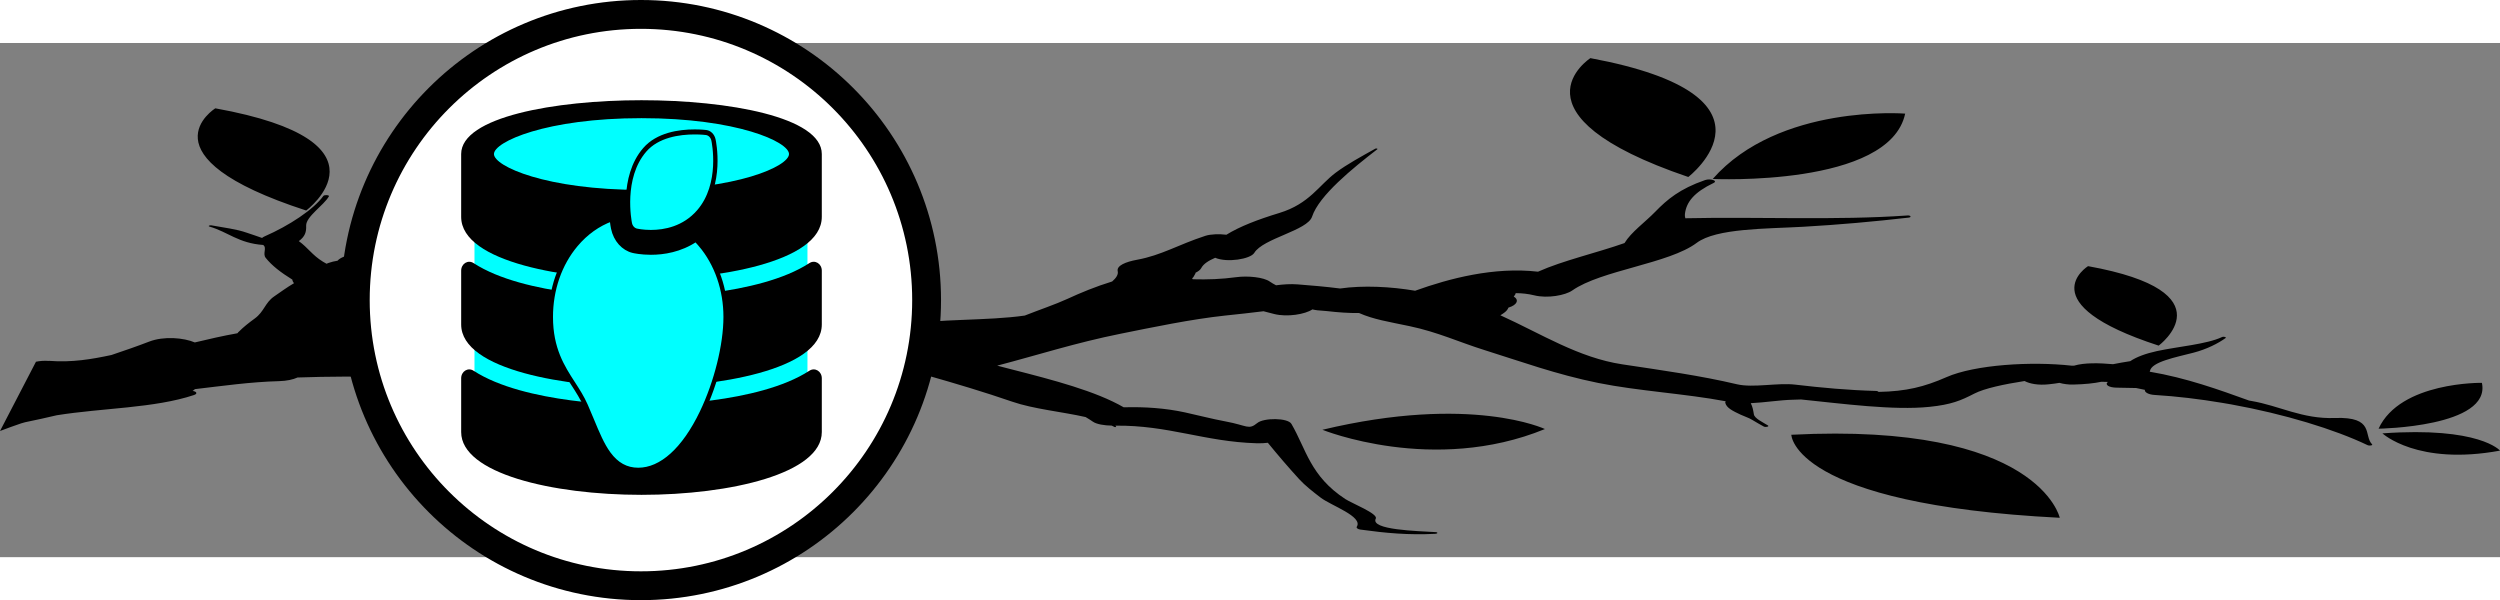 <svg width="356.88" height="85.674" version="1.1" viewBox="0 0 367.57 75.599" xmlns="http://www.w3.org/2000/svg">
 <rect x="0" y="0" width="367.57" height="75.599" fill="#808080" stroke="none"/>
 <g transform="translate(-5.763 1.7643e-6)">
  <path d="m323.15 44.496s10.618-7.89-10.389-11.686c0 0-8.794 5.459 10.389 11.686zm-90.239 12.264s-10.801-5.131-32.718 0.108c0 0 16.313 6.62 32.718-0.108zm-195.49-47.155s-11.31 7.021 13.359 15.027c0 0 13.648-10.149-13.359-15.027zm62.747 6.011s-11.993-0.194-15.193 6.742c0 0 16.593-0.23 15.193-6.742zm2.671 9.972s-3-3.559-17.288-2.54c0 0 5.117 4.781 17.288 2.54zm252.64 31.121s16.586-0.234 15.193-6.742c0 0-12.002-0.195-15.193 6.742zm17.856 3.225s-3-3.559-17.29-2.536c0.01 7.19e-4 5.127 4.782 17.29 2.536zm-133.74-57.708s-12.782 8.243 14.392 17.476c0 0 15.483-11.905-14.392-17.476zm17.984 17.765c-2e-3 0.004 26.005 1.213 28.297-9.606 0 0-18.557-1.473-28.297 9.606zm51.026 49.817s-3.043-14.08-39.467-12.207c-2e-3 0.004 0.171 10.22 39.467 12.207zm-299.7-13.894c-1.04 0.333-2.096 0.754-3.141 1.135l5.286-10.184c0.535-0.114 1.176-0.174 1.919-0.12l0.005-0.011c3.376 0.265 6.318-0.248 9.179-0.861 1.903-0.64 3.795-1.295 5.534-1.966 2.181-0.844 5.121-0.565 6.718 0.12 2.021-0.482 4.101-0.967 6.261-1.349 0.03-0.038 0.07-0.08 0.108-0.117l-0.018-0.002c0.041-0.041 0.086-0.075 0.125-0.112 0.662-0.67 1.44-1.287 2.341-1.942 1.396-1.02 1.498-2.316 2.844-3.24 0.931-0.638 1.857-1.321 2.927-1.952-0.151-0.167-0.233-0.341-0.245-0.519l-0.035-0.025c-1.643-1.018-2.981-2.035-3.889-3.184-0.489-0.616 0.236-1.482-0.372-1.889-3.652-0.265-5.144-1.905-7.899-2.706-0.256-0.076 0.032-0.227 0.31-0.176 1.842 0.341 3.644 0.538 5.197 1.086 0.766 0.268 1.53 0.502 2.232 0.764 0.097-0.078 0.206-0.158 0.365-0.227 3.634-1.589 7.197-3.939 8.649-5.948 0.142-0.2 0.931-0.142 0.814 0.064-0.772 1.34-3.395 2.982-3.345 4.316 0.038 0.918-0.154 1.581-1.078 2.26 1.355 0.984 1.971 2.055 3.53 3.015 0.173 0.106 0.358 0.21 0.542 0.313 0.099-0.044 0.207-0.087 0.312-0.124 0.398-0.143 0.843-0.249 1.31-0.323 0.749-0.893 3.548-1.259 5.564-1.656 0.933-0.182 2.112-0.197 3.052-0.045 0.45-0.005 0.901 0.008 1.358 0.044 0.908-0.336 1.876-0.642 2.811-0.957-0.323-0.185-0.401-0.42 0.026-0.691 0.685-0.439 1.487-0.828 2.398-1.171 0.327-0.189 0.663-0.378 1.006-0.562 0.222-0.464 0.403-0.924 0.716-1.27 0.3-0.34 0.98-0.438 1.651-0.393 0.663-0.433 1.366-0.852 2.146-1.254 0.079-0.372-0.07-0.728 0.169-1.187 0.497-0.958 2.219-1.522 2.29-2.595 0.01-0.221 0.58-0.366 1.052-0.34 0.641-0.794 1.373-1.581 1.974-2.372 0.151-0.199 0.874-0.142 0.814 0.064-0.378 1.297-0.415 2.635-1.024 3.917-0.324 0.678-0.342 1.522-1.109 2.173 0.211 0.328 0.361 0.662 0.083 1.014-1.103 1.391-3.605 2.488-5.528 3.715-0.085 0.164-0.168 0.324-0.262 0.487-0.19 0.348-0.92 0.635-1.67 0.906-0.11 0.047-0.226 0.086-0.348 0.121-0.396 0.139-0.779 0.272-1.078 0.408-1.328 0.596-2.075 1.704-3.777 2.141l-0.042 0.008c-0.056 0.144-0.19 0.293-0.46 0.445-1.237 0.714-2.423 1.384-3.898 2.006-0.293 0.692-0.684 1.391-1.161 2.091 0.003 0.067-0.005 0.137-0.023 0.209l0.262 0.009c1.55 0.04 2.656 0.349 3.071 0.797 1.497-0.627 2.982-1.251 4.324-1.928 0.13-0.068 0.386 8e-3 0.302 0.079-1.101 0.966-2.692 1.793-4.537 2.541-0.042 0.082-0.087 0.167-0.171 0.257-0.438 0.477 0.917 0.857 3.004 1.147 0.238 1.7e-4 0.46-0.005 0.701 0.007 1.129 0.063 2.262 0.118 3.388 0.17 0.165-0.005 0.32-0.012 0.491-0.009 6.54 0.095 13.021 0.341 19.529-0.033 1.472-0.084 3.165 0.304 4.374 0.636 0.22-0.094 0.552-0.201 1.008-0.328 1.831-0.501 4.263-0.232 5.508 0.433l0.161 0.057c2.387-0.031 4.769-0.033 7.139 5e-3 2.247-0.201 4.33-0.471 5.132-0.604 4.767-0.8 5.841-1.182 11.457-0.589 2.891 0.301 5.405 0.943 8.136 1.387 0.79 0.129 1.625 0.209 2.466 0.275 0.183-0.041 0.35-0.087 0.559-0.123 5.353-0.939 12.463-0.584 18.008-1.379 2.133-0.844 4.485-1.633 6.248-2.443 1.978-0.912 4.151-1.815 6.599-2.568 0.603-0.519 0.928-1.035 0.816-1.518-0.185-0.8 1.136-1.363 2.862-1.679 3.6-0.662 6.011-2.206 10.034-3.517 0.788-0.253 2.044-0.288 3.082-0.158 1.988-1.226 4.627-2.237 7.795-3.203 4.413-1.346 5.802-4.06 8.282-5.921 1.679-1.254 3.755-2.372 5.823-3.532 0.121-0.068 0.395 0.009 0.302 0.079-3.618 2.787-8.579 6.806-9.603 9.915-0.674 2.051-7.197 3.187-8.499 5.33-0.565 0.923-4.027 1.466-5.744 0.719-0.958 0.414-1.727 0.887-2.058 1.524-0.127 0.246-0.427 0.474-0.823 0.669-0.01 0.073-0.035 0.142-0.081 0.212-0.072 0.102-0.405 0.835-0.436 0.473 1e-3 0.071 0.023 0.139 0.043 0.211l0.058 0.071c2.187 0.061 4.236-0.016 6.397-0.309 1.691-0.23 4.035 0.006 4.928 0.65 0.286 0.2 0.595 0.376 0.918 0.543 1.072-0.138 2.13-0.214 3.155-0.134 1.912 0.15 4.132 0.332 6.265 0.607 3.385-0.486 7.45-0.282 11.028 0.329 5.011-1.803 11.621-3.547 18.07-2.8 3.651-1.64 8.646-2.77 12.717-4.21 0.983-1.619 3.011-3.05 4.525-4.609 1.738-1.79 3.593-3.363 7.319-4.652 0.788-0.271 1.938 0.1 1.243 0.431-2.855 1.372-4.008 2.804-4.207 4.563-0.03 0.205 5e-3 0.412 0.06 0.62 10.798-0.237 22.071 0.334 32.685-0.411 0.463-0.03 0.605 0.266 0.16 0.316-5.062 0.58-10.267 1.049-15.497 1.346-5.493 0.309-12.804 0.213-15.674 2.366-4.088 3.069-14.032 4.01-18.299 7.002-1.005 0.706-3.625 1.204-5.588 0.713-0.894-0.222-1.816-0.317-2.737-0.322 2e-3 0.052-5e-3 0.103-0.034 0.157-0.061 0.117-0.148 0.229-0.243 0.34 0.812 0.49 0.53 1.235-0.78 1.632-0.094 0.219-0.205 0.414-0.505 0.661-0.2 0.166-0.439 0.314-0.68 0.465 6.053 2.739 11.473 6.24 17.947 7.215 5.899 0.889 11.471 1.657 16.831 2.926 2.382 0.565 5.978-0.253 8.57 0.055 3.886 0.457 7.803 0.817 11.85 0.927 0.236 0.004 0.346 0.068 0.393 0.142 4.086-0.075 6.758-0.747 9.991-2.168 4.183-1.839 12.496-2.353 18.453-1.684 0.106-0.003 0.203-0.006 0.308-0.005 1.522-0.455 3.711-0.398 5.731-0.217 0.817-0.162 1.667-0.314 2.536-0.445 0.898-0.611 2.246-1.117 3.932-1.484 3.069-0.666 7.307-0.997 9.563-2.061 0.229-0.112 0.696 0.017 0.527 0.141-1.086 0.789-2.779 1.649-4.707 2.153-2.61 0.68-6.232 1.348-6.429 2.736l-0.034 0.064c5.378 0.904 10.187 2.645 14.615 4.242 0.157 0.027 0.28 0.048 0.349 0.061 4.095 0.696 7.483 2.681 12.251 2.504 5.923-0.22 4.202 2.583 5.486 3.869 0.164 0.161-0.404 0.246-0.656 0.126-4.898-2.341-12.223-4.576-20.056-5.995-0.459-0.069-0.911-0.153-1.365-0.233-3.285-0.551-6.635-0.958-9.931-1.158-0.877-0.054-1.481-0.413-1.393-0.747l-1.289-0.268c-0.93-0.025-1.869-0.05-2.8-0.053-1.247-0.002-1.852-0.449-1.352-0.843-0.328-0.011-0.639-0.017-0.959-0.024-1.121 0.234-2.4 0.367-4.155 0.411-0.676 0.017-1.415-0.081-2.012-0.251-0.42 0.074-0.912 0.143-1.597 0.215-1.542 0.164-2.791-0.09-3.529-0.485-3.037 0.476-5.903 1.081-7.401 1.856-1.978 1.023-3.378 1.609-6.568 1.94-5.304 0.55-12.804-0.465-18.892-1.084-0.416 0.012-0.826 0.032-1.23 0.04-1.818 0.035-4.088 0.409-6.166 0.505 0.283 0.537 0.366 1.092 0.457 1.633 0.089 0.6 1.272 1.145 2.072 1.641 0.252 0.157-0.342 0.31-0.616 0.159-0.582-0.327-1.176-0.652-1.716-0.987-0.467-0.292-1.125-0.492-1.684-0.755-1.178-0.556-2.075-0.993-2.258-1.741-0.023-0.083 0.016-0.158 0.062-0.229-5.949-1.123-12.872-1.508-18.741-2.695-6.161-1.247-11.402-3.167-16.792-4.854-3.637-1.138-6.799-2.624-10.954-3.498-3.081-0.65-5.264-0.977-7.417-1.927-1.534 0.02-3.128-0.101-4.718-0.285-0.461-0.029-0.928-0.065-1.405-0.118-0.269-0.032-0.512-0.077-0.741-0.132-1.062 0.724-3.696 1.158-5.601 0.682-0.565-0.141-1.084-0.278-1.587-0.41-1.806 0.232-3.667 0.423-5.683 0.639-4.993 0.538-10.708 1.734-15.346 2.67-6.606 1.333-12.098 3.11-18.127 4.689 0.729 0.191 1.459 0.381 2.174 0.563 6.105 1.558 12.325 3.187 16.425 5.562 3.131-0.087 6.134 0.126 9.01 0.749 1.986 0.43 3.917 0.949 5.958 1.327 3.241 0.599 3.369 1.306 4.68 0.231 0.946-0.778 4.483-0.785 5.015 0.135 2.17 3.727 2.766 7.678 7.921 11.047 0.938 0.615 4.85 2.159 4.48 2.871-0.87 1.677 6.164 1.829 8.803 1.992 0.379 0.023 0.308 0.232-0.043 0.249-3.999 0.201-7.287-0.106-11.054-0.628-0.381-0.056-0.597-0.262-0.503-0.406 0.982-1.508-3.79-3.12-5.314-4.292-1.158-0.887-2.296-1.777-3.159-2.719-1.615-1.768-3.137-3.551-4.598-5.34-0.498 0.061-1.036 0.089-1.637 0.071-7.656-0.22-13.006-2.682-20.777-2.588 0.033 0.047 0.076 0.091 0.107 0.142 0.045 0.059-0.147 0.1-0.244 0.048-0.135-0.07-0.265-0.132-0.402-0.198-1.071-0.01-2.229-0.201-2.76-0.572-0.343-0.238-0.703-0.463-1.082-0.685-3.494-0.789-7.63-1.17-10.811-2.268-4.006-1.382-8.217-2.642-12.541-3.871l-0.241-0.067c-2.952-0.091-5.725-0.253-8.497-0.564-1.808 0.18-3.908-0.011-5.576-0.779l-0.113-0.057c-1.048-0.182-2.12-0.374-3.201-0.585-9.288 0.797-18.588 0.57-28.075-0.087-5.611 1.178-14.241 1.293-19.663 1.797-8.965 0.833-18.062 0.326-27.15 0.664-0.662 0.304-1.586 0.505-2.697 0.536-4.299 0.118-8.296 0.7-12.389 1.175-0.096 0.093-0.208 0.18-0.345 0.262 0.596 0.08 0.787 0.41 0.209 0.605-5.827 1.943-13.469 1.898-20.18 2.975-1.51 0.359-3.068 0.7-4.656 1.027-0.18 0.053-0.365 0.097-0.537 0.154zm171.9-21.797 0.031-0.024z" stroke-width="5.822"/>
  <circle cx="100" cy="37.799" r="42" fill="#fff" stroke="#000" stroke-width="4.24"/>
  <g transform="matrix(2.973 0 0 3.434 45.267 -22.794)">
   <rect x="10.178" y="14.25" width="16.467" height="7.945" fill="#0ff"/>
   <ellipse transform="matrix(.874 0 0 .874 2.728 2.229)" cx="18.056" cy="10.338" rx="9.043" ry="2.143" fill="#0ff"/>
   <g transform="matrix(.038 0 0 .036 9.519 9.088)">
    <path d="m234.67 0c-113.02 0-234.67 20.031-234.67 64v74.667c0 54.781 140.33 74.667 234.67 74.667s234.67-19.885 234.67-74.667v-74.667c-1e-3 -43.969-121.65-64-234.67-64zm0 106.67c-124.23 0-192-28.188-192-42.667s67.771-42.667 192-42.667 192 28.187 192 42.667c0 14.479-67.771 42.667-192 42.667z"/>
    <path d="m453.21 321.71c-66.253 39.454-199.01 40.955-218.54 40.955s-152.29-1.502-218.54-40.955c-7.171-4.27-16.122 0.661-16.122 9.006v63.949c0 49.021 118.05 74.667 234.67 74.667s234.67-25.646 234.67-74.667v-63.949c-1e-3 -8.345-8.952-13.276-16.122-9.006z"/>
    <path d="m453.21 193.71c-66.253 39.454-199.01 40.955-218.54 40.955s-152.29-1.502-218.54-40.955c-7.171-4.27-16.122 0.661-16.122 9.006v63.949c0 54.781 140.33 74.667 234.67 74.667s234.67-19.885 234.67-74.667v-63.949c-1e-3 -8.345-8.952-13.276-16.122-9.006z"/>
   </g>
   <g transform="matrix(.019 0 0 .019 11.965 15.225)" fill="#0ff" stroke="#000" stroke-width="14.307">
    <g transform="matrix(1.489,0,0,1.489,-49.078,-251.56)" fill="#0ff" stroke="#000" stroke-width="7.615">
     <path d="m387.55 12.169c-1.522-6.081-6.666-10.574-12.896-11.266-0.332-0.038-8.258-0.903-19.774-0.903-27.512 0-65.012 4.698-87.426 27.077-41.959 41.9-26.717 108.88-26.049 111.71 1.35 5.705 5.899 10.101 11.646 11.255 0.427 0.086 10.626 2.1 25.095 2.1 23.995 0 57.967-5.361 83.543-30.904 42.05-41.993 26.542-106.35 25.861-109.06z" stroke-width="7.61"/>
     <path d="m364.77 170.18c-2.586-2.66-5.257-5.209-8-7.651-27.105 15.739-56.4 19.606-78.627 19.606-17.156 0-29.646-2.414-31-2.687-17.188-3.451-30.9-16.704-34.936-33.769-0.403-1.706-1.516-6.756-2.472-14.154-23.495 7.42-44.882 20.53-62.505 38.655-28.385 29.195-44.017 68.22-44.017 109.89 0 48.621 20.642 76.261 38.854 100.65 8.239 11.033 16.023 21.455 22.243 33.703 3.792 7.465 7.281 14.742 10.656 21.78 9.741 20.313 18.153 37.858 29.558 51.325 13.947 16.471 30.787 24.477 51.482 24.477 40.465 0 79.929-30.918 111.12-87.06 25.307-45.548 41.658-102.41 41.658-144.87 1e-3 -41.665-15.631-80.69-44.015-109.89z"/>
    </g>
   </g>
  </g>
 </g>
</svg>
